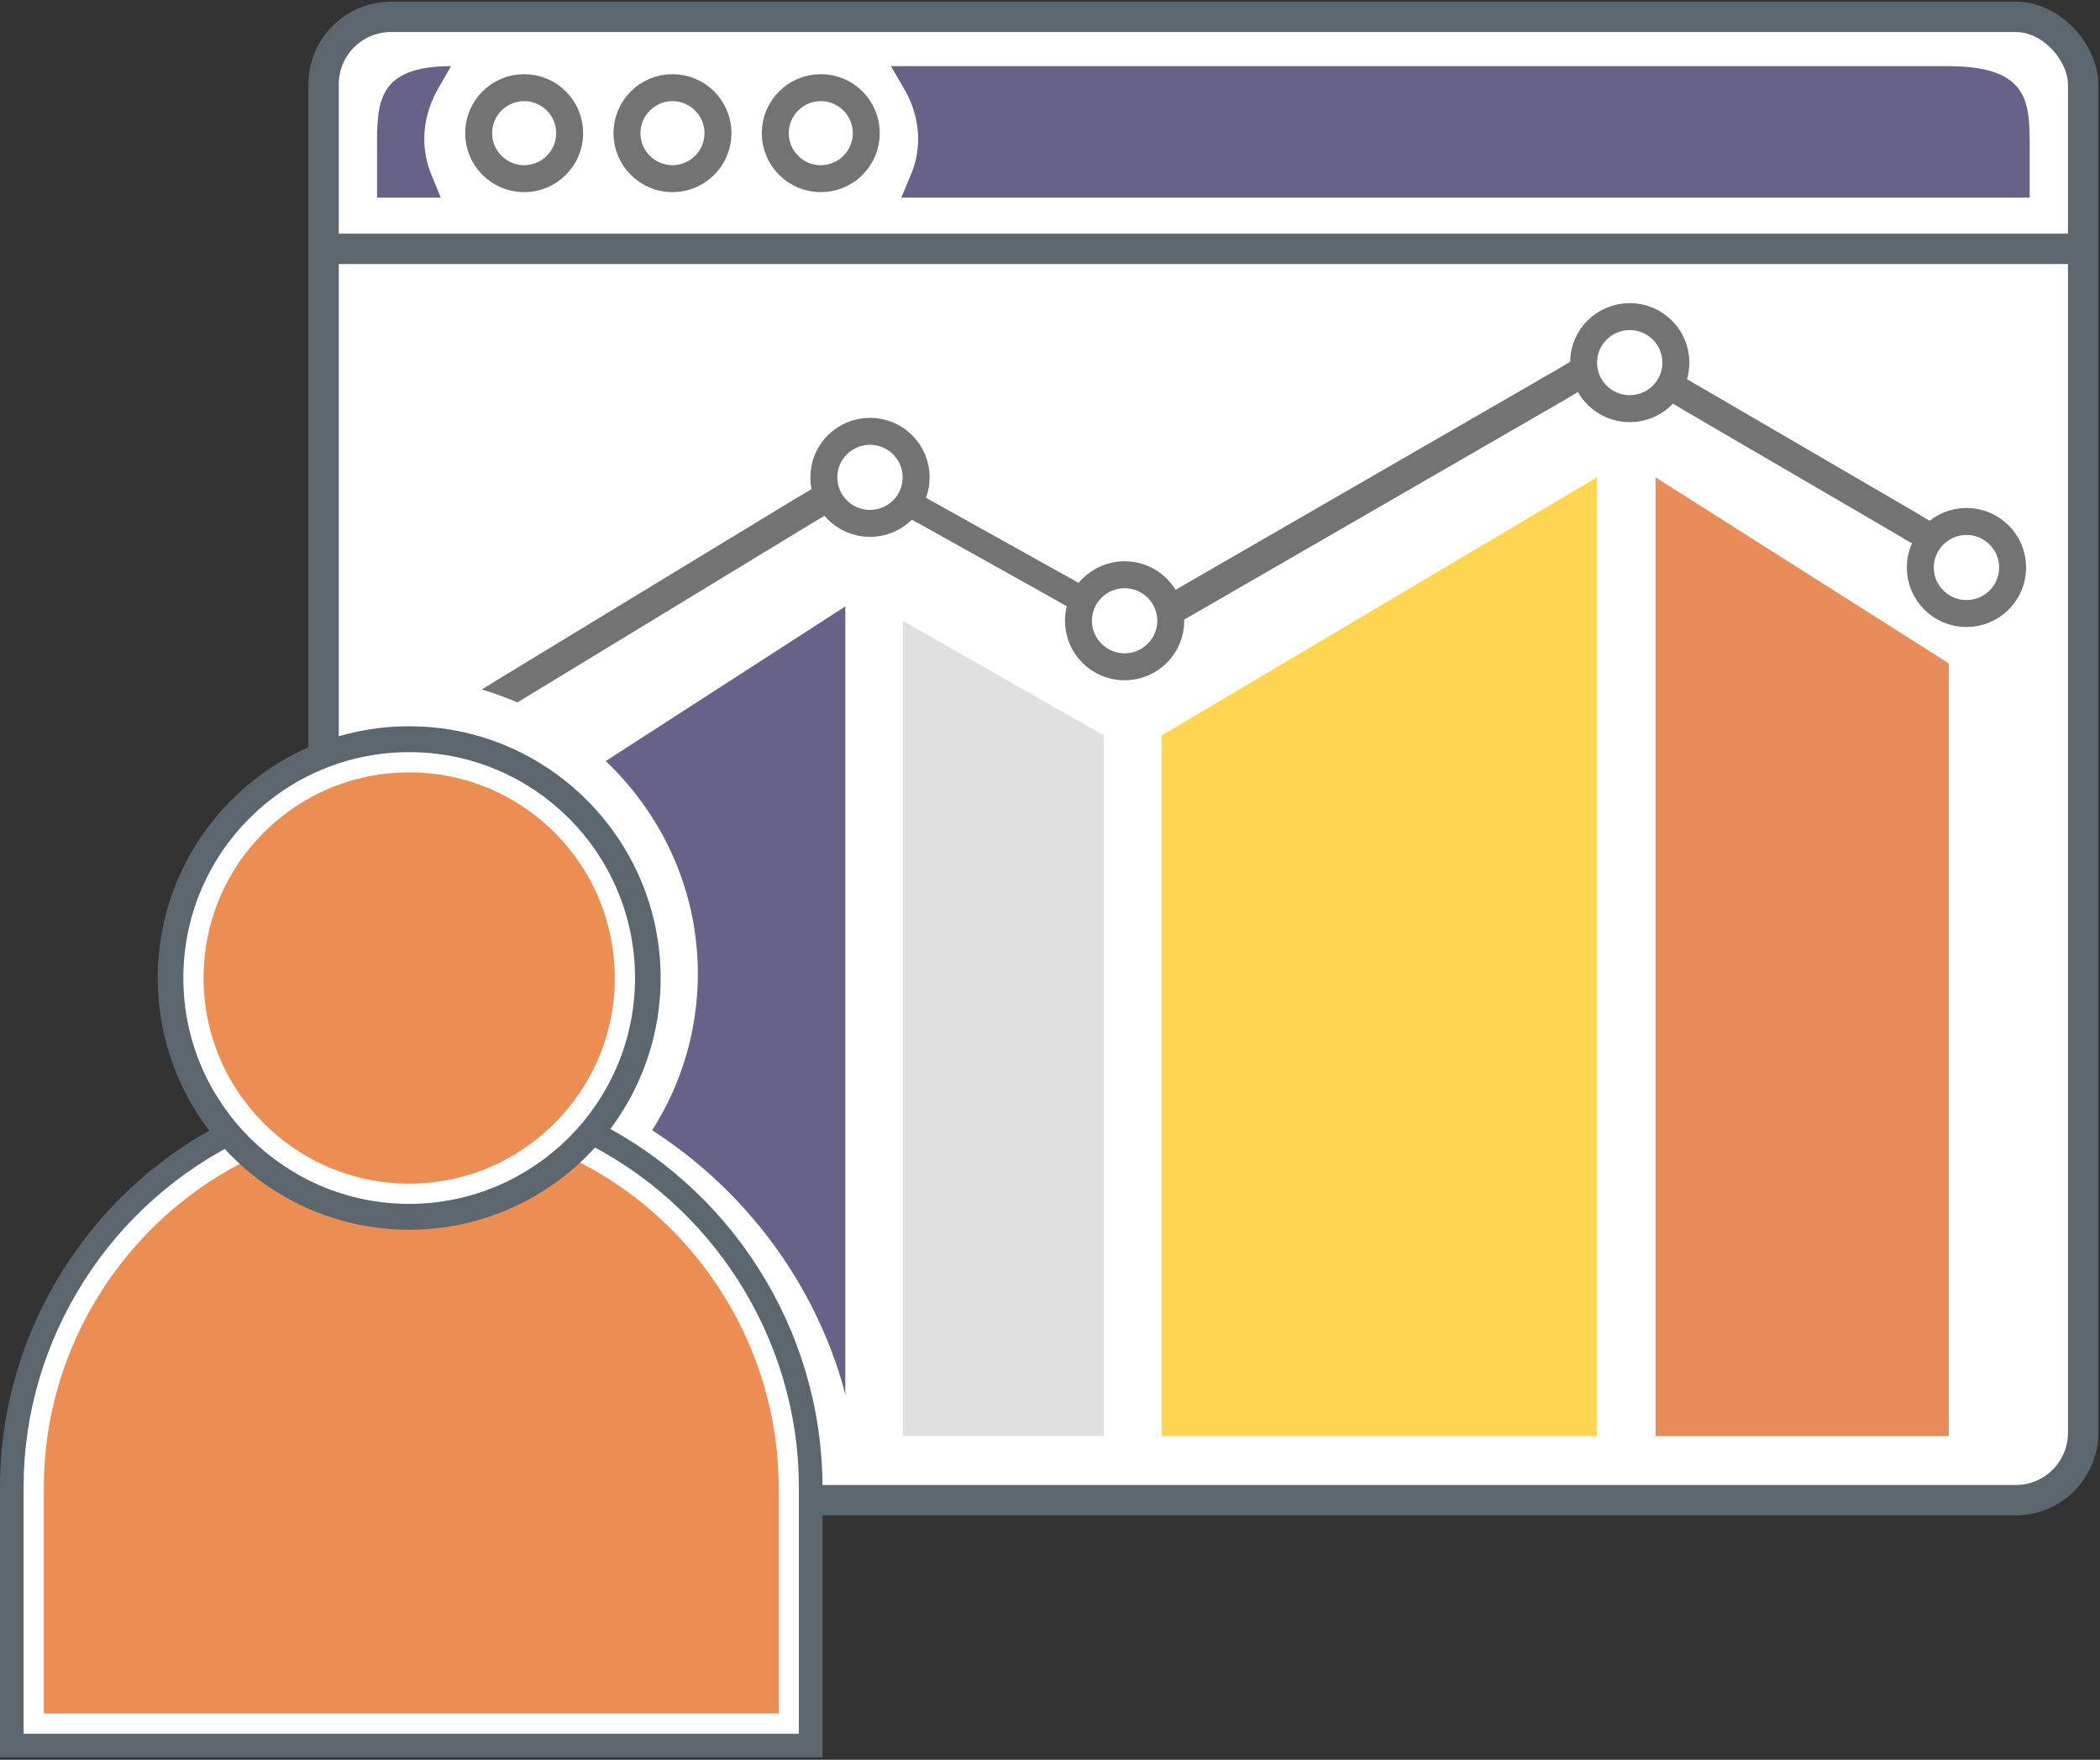 <?xml version="1.0" encoding="UTF-8"?>
<svg width="623px" height="522px" viewBox="0 0 623 522" version="1.1" xmlns="http://www.w3.org/2000/svg" xmlns:xlink="http://www.w3.org/1999/xlink">
    <rect x="0" y="0" width="623" height="522" fill="#333333" stroke="none"/>
    <!-- Generator: Sketch 59.1 (86144) - https://sketch.com -->
    <title>mf-user-reporting</title>
    <desc>Created with Sketch.</desc>
    <g id="Page-1" stroke="none" stroke-width="1" fill="none" fill-rule="evenodd">
        <g id="mf-user-reporting" transform="translate(5, 5)">
            <g id="Browser-screen" transform="translate(91, 0)" fill-rule="nonzero">
                <rect id="Rectangle" stroke="#5C666F" stroke-width="9" fill="#FFFFFF" x="0" y="0" width="522" height="440" rx="20"></rect>
                <path d="M171.395,53.629 L174.244,46.774 C175.668,43.464 176.38,39.919 176.38,36.137 C176.38,31.173 174.956,26.209 172.582,21.954 L168.308,14.626 L481.929,14.626 C506.145,14.626 506.145,25.5 506.145,38.737 L506.145,53.629 L171.395,53.629 Z" id="Path" fill="#666288"></path>
                <path d="M34.772,53.629 L31.97,46.774 C30.569,43.464 29.868,39.919 29.868,36.137 C29.868,31.173 31.269,26.209 33.605,21.954 L37.808,14.626 C15.855,14.626 15.855,25.5 15.855,38.737 L15.855,53.629 L34.772,53.629 Z" id="Path" fill="#666288"></path>
                <rect id="Rectangle" stroke="#5C666F" stroke-width="3" fill="#5C666F" x="1.22" y="65.817" width="521" height="6"></rect>
            </g>
            <g id="graph" transform="translate(137, 21)">
                <path d="M5.889,220.287 C3.249,340.096 2.298,400 3.035,400 C48.864,400 94.92,400 108.776,400 L108.776,153.886 L5.889,220.287 Z" id="Path" fill="#666288" fill-rule="nonzero"></path>
                <path d="M125.844,400 L125.844,158.14 L185.475,192.171 L185.475,400 C148.334,400 128.457,400 125.844,400 Z" id="Path" fill="#E0E0E0" fill-rule="nonzero"></path>
                <polygon id="Path" fill="#FFD552" fill-rule="nonzero" points="202.598 400 202.598 192.171 331.736 115.602 331.736 400"></polygon>
                <polygon id="Path" fill="#E88C59" fill-rule="nonzero" points="349.154 400 349.154 115.602 436.15 170.79 436.15 400"></polygon>
                <path d="M105,124.322 L101.75,126.342 L98.5,128.266 L11.352,181.278 L7.981,183.298 L4.611,185.415 C4.13,183.202 2.806,181.278 1,179.642 L4.13,177.718 L7.259,175.794 L93.685,123.263 L96.935,121.339 L100.185,119.415 C101.148,121.243 102.833,122.975 105,124.322 Z" id="Path" stroke="#747373" stroke-width="2" fill="#747373" fill-rule="nonzero"></path>
                <path d="M176.556,147.267 L179.45,148.885 C177.598,150.041 176.209,151.583 175.514,153.279 L172.388,151.506 L169.378,149.81 L131.865,128.846 L128.855,127.228 L125.844,125.532 C127.928,124.53 129.665,123.22 130.707,121.679 L133.717,123.374 L136.612,124.993 L173.546,145.571 L176.556,147.267 Z" id="Path" stroke="#747373" stroke-width="2" fill="#747373" fill-rule="nonzero"></path>
                <path d="M325.347,81.571 C325.585,83.973 326.538,86.175 328.085,87.977 L324.871,89.879 L321.656,91.78 L213.314,154.337 L209.98,156.238 L206.646,158.14 C205.932,155.938 204.503,154.036 202.598,152.535 L209.147,148.732 L318.204,85.775 L321.656,83.773 L325.347,81.571 Z" id="Path" stroke="#747373" stroke-width="2" fill="#747373" fill-rule="nonzero"></path>
                <path d="M431.643,130.38 C429.621,131.613 427.957,133.198 427.005,135.048 L423.795,133.198 L420.703,131.349 L358.635,95.152 L355.543,93.302 L352.452,91.541 C354.354,90.132 355.662,88.458 356.376,86.433 L359.705,88.37 L362.916,90.22 L425.341,126.593 L428.432,128.443 L431.643,130.38 Z" id="Path" stroke="#747373" stroke-width="2" fill="#747373" fill-rule="nonzero"></path>
                <ellipse id="Oval" stroke="#747373" stroke-width="8" cx="116.098" cy="115.602" rx="13.695" ry="13.656"></ellipse>
                <ellipse id="Oval" stroke="#747373" stroke-width="8" cx="191.634" cy="158.14" rx="13.695" ry="13.656"></ellipse>
                <ellipse id="Oval" stroke="#747373" stroke-width="8" cx="341.487" cy="81.571" rx="13.695" ry="13.656"></ellipse>
                <ellipse id="Oval" stroke="#747373" stroke-width="8" cx="441.389" cy="142.34" rx="13.695" ry="13.656"></ellipse>
                <circle id="Oval" stroke="#747373" stroke-width="8" cx="13.5" cy="13.5" r="13.5"></circle>
                <circle id="Oval-Copy" stroke="#747373" stroke-width="8" cx="57.5" cy="13.5" r="13.5"></circle>
                <circle id="Oval-Copy-2" stroke="#747373" stroke-width="8" cx="101.5" cy="13.5" r="13.5"></circle>
            </g>
            <g id="Person" transform="translate(0, 207)" fill-rule="nonzero">
                <g id="Person-outline" transform="translate(119.498, 0)" fill="#FFFFFF" stroke="#FFFFFF" stroke-width="23">
                    <path d="M71.032,76.839 C71.032,95.888 63.865,113.327 52.015,126.734 C83.67,142.992 106.489,171.653 115.216,204.647 L0.216,204.647 L0.216,0.647 C39.832,4.488 71.032,37.172 71.032,76.839 Z" id="Combined-Shape"></path>
                </g>
                <polygon id="Path-4" fill="#FFFFFF" points="109.965 9.306 82.062 17.945 57.9 38.032 47.676 71.121 51.549 101.331 67.926 128.312 47.676 139.755 31.356 154.442 17.06 177.762 7.423 200.495 2.649 226.835 2.649 264.054 2.649 300.347 231.351 300.347 231.351 231.616 224.045 193.911 204.272 157.705 173.93 133.745 166.77 128.312 186.547 92.249 183.727 56.091 160.087 22.516 132.191 9.306"></polygon>
                <path d="M233.5,303.778 L0.5,303.778 L0.5,229.062 C0.5,184.583 26.615,143.514 67.039,124.412 L72.431,121.858 L76.604,126.008 C87.274,136.619 101.67,142.463 117,142.463 C132.181,142.463 146.519,136.601 157.396,126.008 L161.569,121.858 L164.426,123.211 L166.957,124.41 C207.385,143.514 233.5,184.583 233.5,229.062 L233.5,303.778 Z" id="Shape-path" stroke="#5C666F" stroke-width="11" fill="#FFFFFF"></path>
                <path d="M228.879,299.278 L5,299.278 L5,229.062 C5,186.332 30.103,146.843 68.966,128.479 L71.5,127.278 L73.431,129.199 C85.017,140.721 100.586,146.963 117,146.963 C133.414,146.963 148.862,140.601 160.569,129.199 L162.5,127.278 L165.034,128.479 C203.897,146.843 229,186.332 229,229.062 L229,299.278 L228.879,299.278 Z" id="Shape-path" stroke="#FFFFFF" stroke-width="6" fill="#EC8D53"></path>
                <path d="M116.392,8.435 C77.996,8.435 46.794,39.67 46.794,78.109 C46.794,116.548 77.996,147.782 116.392,147.782 C154.787,147.782 185.99,116.548 185.99,78.109 C185.99,39.715 154.705,8.435 116.392,8.435 Z" id="Shape-path" stroke="#5C666F" stroke-width="10" fill="#FFFFFF"></path>
                <path d="M116.392,142.109 C81.177,142.109 52.392,113.47 52.392,78.109 C52.392,42.748 81.031,14.109 116.392,14.109 C151.752,14.109 180.392,42.748 180.392,78.109 C180.392,113.47 151.606,142.109 116.392,142.109 Z" id="Path" stroke="#FFFFFF" stroke-width="6" fill="#EC8D53"></path>
            </g>
        </g>
    </g>
</svg>